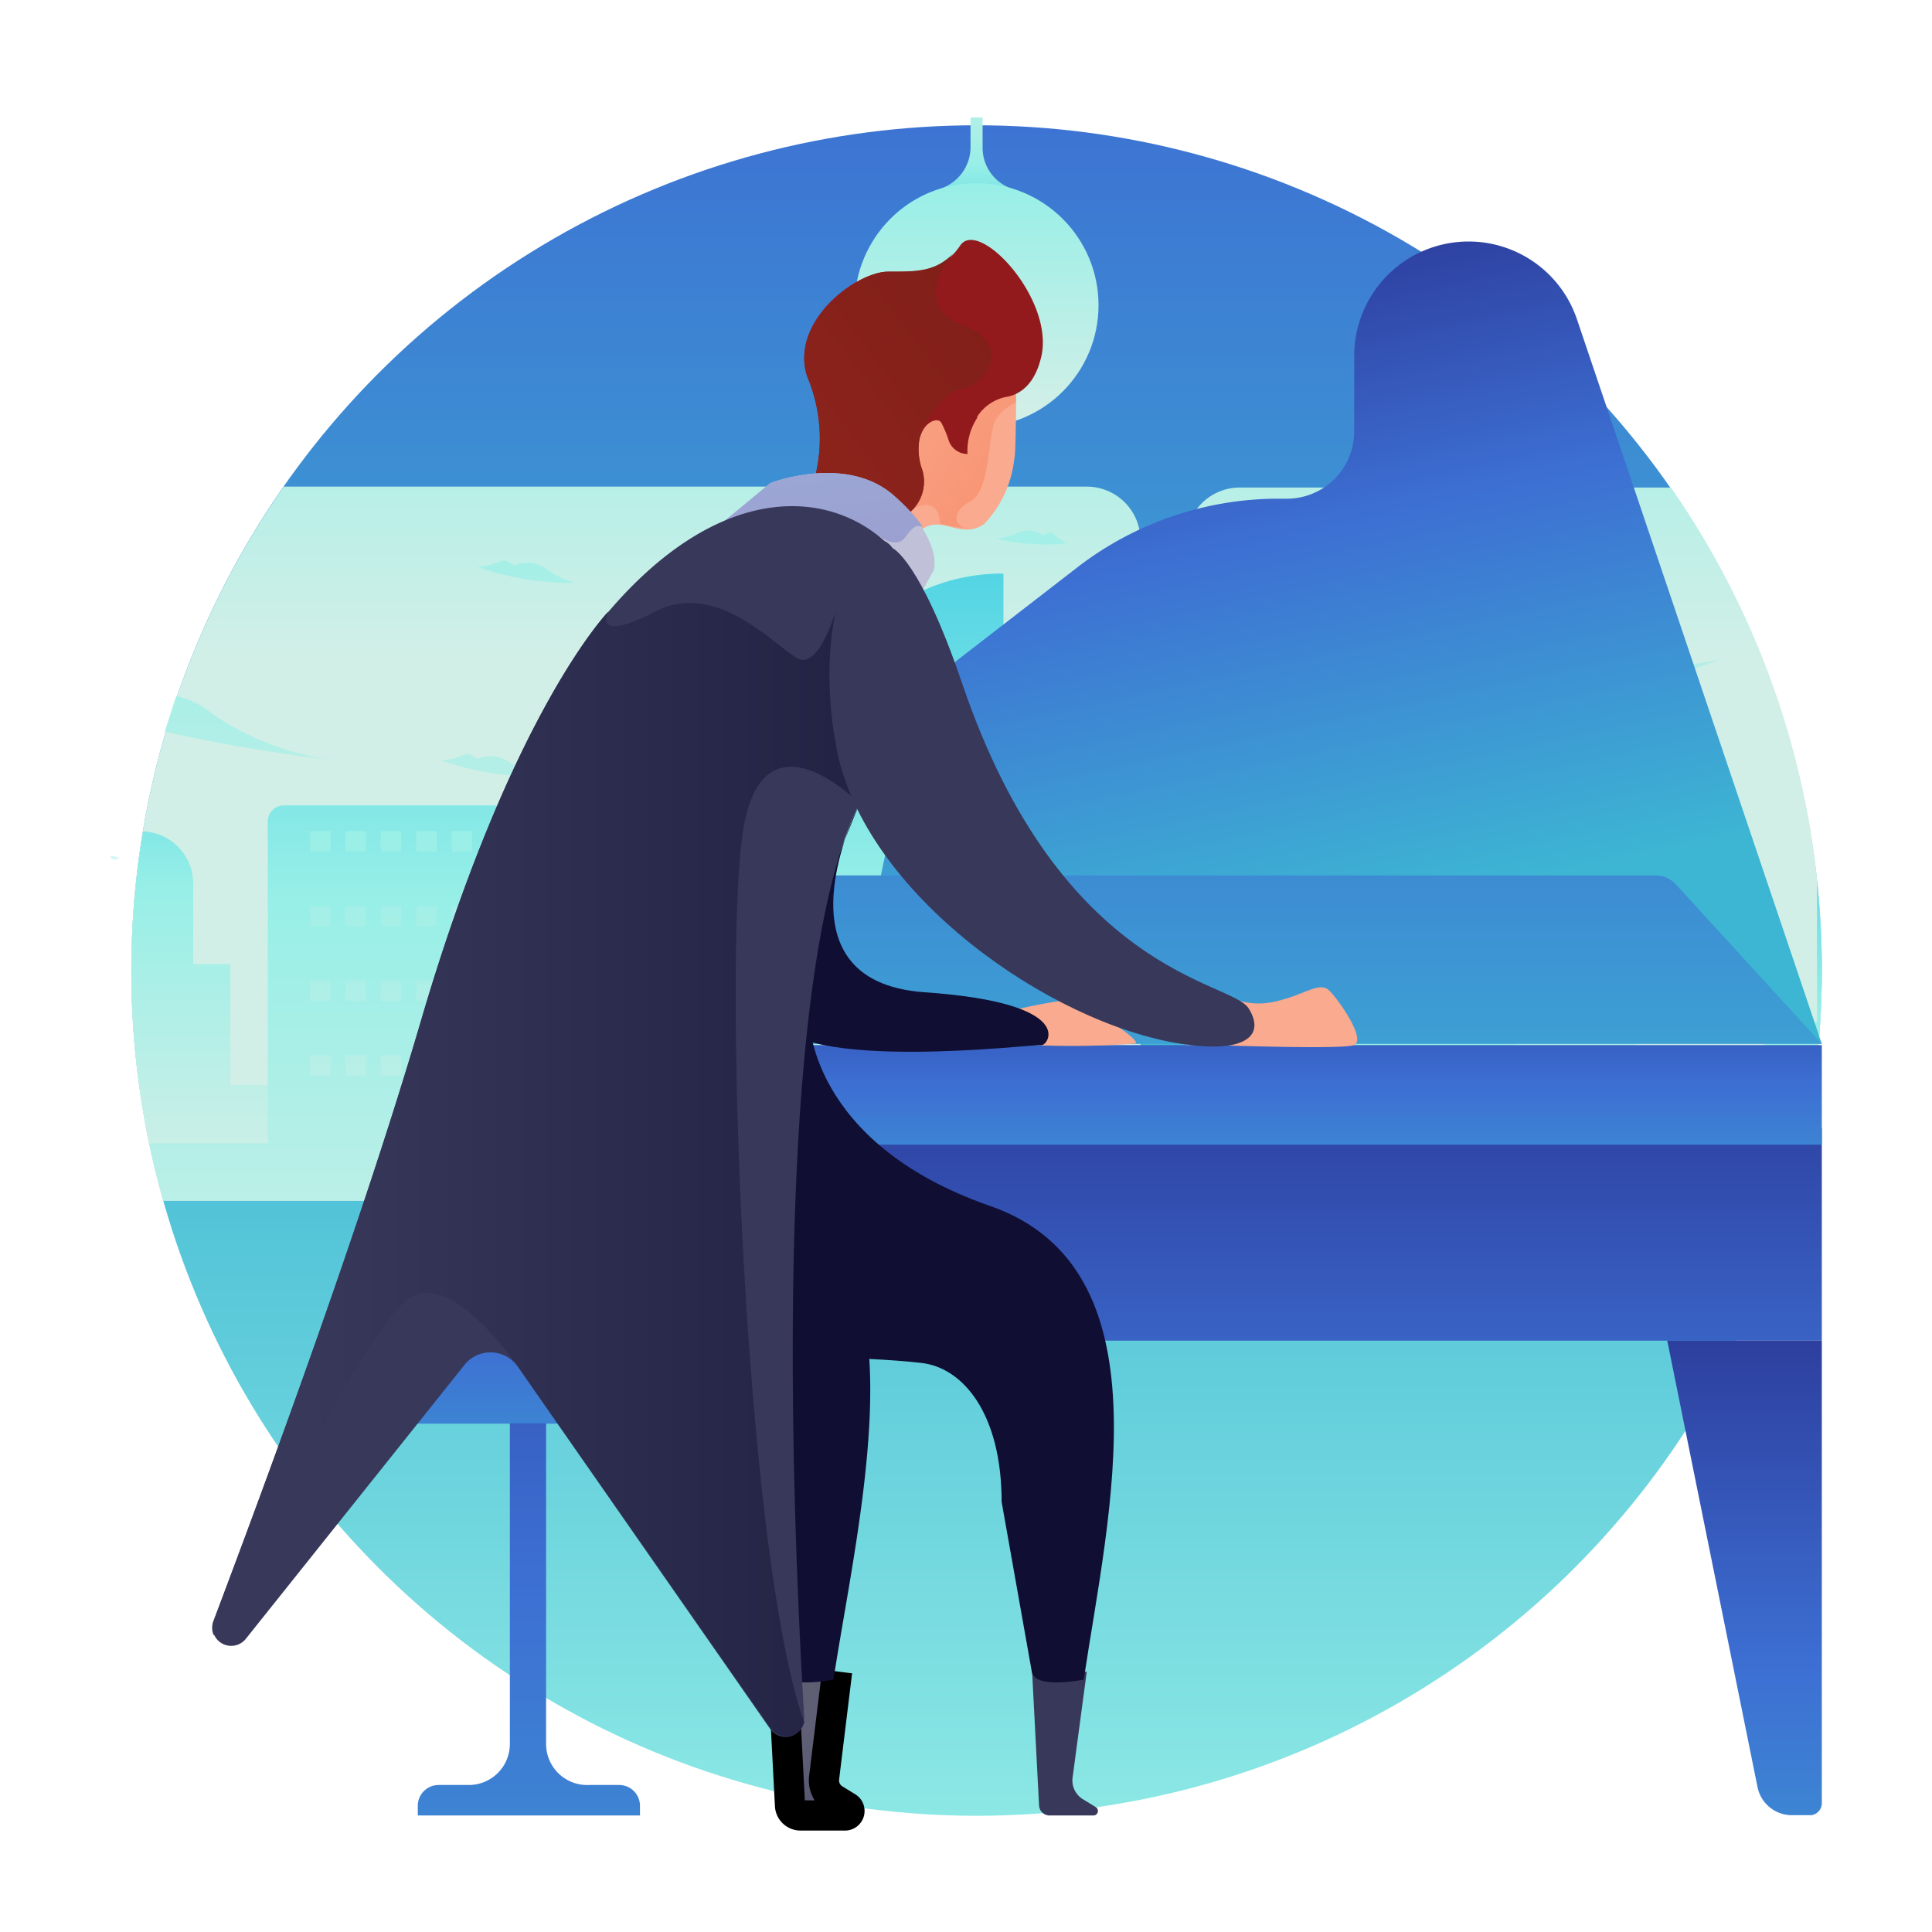 <svg xmlns="http://www.w3.org/2000/svg" xmlns:xlink="http://www.w3.org/1999/xlink" viewBox="0 0 64 64"><defs><style>.cls-1{isolation:isolate;}.cls-2{fill:url(#linear-gradient);}.cls-3{fill:url(#linear-gradient-2);}.cls-4{fill:url(#linear-gradient-3);}.cls-5{fill:url(#linear-gradient-4);}.cls-6{fill:url(#linear-gradient-5);}.cls-7{fill:url(#linear-gradient-6);}.cls-8{fill:url(#linear-gradient-7);}.cls-9{fill:url(#linear-gradient-8);}.cls-10{fill:url(#linear-gradient-9);}.cls-11{fill:url(#linear-gradient-10);}.cls-12{fill:url(#linear-gradient-11);}.cls-13{fill:url(#linear-gradient-12);}.cls-14{fill:url(#linear-gradient-13);}.cls-15{fill:url(#linear-gradient-14);}.cls-16{fill:url(#linear-gradient-15);}.cls-17{fill:url(#linear-gradient-16);}.cls-18{fill:url(#linear-gradient-17);}.cls-19{fill:url(#linear-gradient-18);}.cls-20{fill:url(#linear-gradient-19);}.cls-21{fill:url(#linear-gradient-20);}.cls-22{fill:url(#linear-gradient-21);}.cls-23{fill:url(#linear-gradient-22);}.cls-24{fill:url(#linear-gradient-23);}.cls-25{fill:url(#linear-gradient-24);}.cls-26{fill:url(#linear-gradient-60);}.cls-27{opacity:0.49;fill:url(#linear-gradient-61);}.cls-27,.cls-42{mix-blend-mode:color-burn;}.cls-28{fill:url(#linear-gradient-62);}.cls-29{fill:url(#linear-gradient-63);}.cls-30{fill:url(#linear-gradient-64);}.cls-31{fill:url(#linear-gradient-65);}.cls-32{fill:url(#linear-gradient-66);}.cls-33{fill:url(#linear-gradient-67);}.cls-34{fill:#f9aa8f;}.cls-35{fill:url(#linear-gradient-68);}.cls-36{fill:#921a1d;}.cls-37{fill:url(#linear-gradient-69);}.cls-38{fill:#c0c0d8;}.cls-39{fill:url(#linear-gradient-70);}.cls-40{fill:#38385b;}.cls-41{fill:#100e33;}.cls-42{stroke:#000;stroke-miterlimit:10;fill:url(#linear-gradient-71);}.cls-43{fill:url(#linear-gradient-72);}.cls-44{fill:url(#linear-gradient-73);}.cls-45{fill:url(#linear-gradient-74);}.cls-46{fill:url(#linear-gradient-75);}</style><linearGradient id="linear-gradient" x1="32.35" y1="65.4" x2="32.35" y2="2.09" gradientUnits="userSpaceOnUse"><stop offset="0.02" stop-color="#97efe7"/><stop offset="0.52" stop-color="#3db6d3"/><stop offset="1" stop-color="#3d6fd3"/></linearGradient><linearGradient id="linear-gradient-2" x1="49.82" y1="21.78" x2="49.82" y2="-2.03" gradientUnits="userSpaceOnUse"><stop offset="0" stop-color="#d1efe7"/><stop offset="0.53" stop-color="#97efe7"/><stop offset="1" stop-color="#3ccbe3"/></linearGradient><linearGradient id="linear-gradient-3" x1="1255.25" y1="33.91" x2="1255.25" y2="-11.1" gradientTransform="matrix(-1, 0, 0, 1, 1304, 0)" xlink:href="#linear-gradient-2"/><linearGradient id="linear-gradient-4" x1="1251.77" y1="33.91" x2="1251.77" y2="-11.1" gradientTransform="matrix(-1, 0, 0, 1, 1304, 0)" xlink:href="#linear-gradient-2"/><linearGradient id="linear-gradient-5" x1="1261.74" y1="33.91" x2="1261.74" y2="-11.1" gradientTransform="matrix(-1, 0, 0, 1, 1304, 0)" xlink:href="#linear-gradient-2"/><linearGradient id="linear-gradient-6" x1="1251.11" y1="33.91" x2="1251.11" y2="-11.1" gradientTransform="matrix(-1, 0, 0, 1, 1304, 0)" xlink:href="#linear-gradient-2"/><linearGradient id="linear-gradient-7" x1="59.98" y1="37.22" x2="59.98" y2="35.18" xlink:href="#linear-gradient-2"/><linearGradient id="linear-gradient-8" x1="49.82" y1="43.61" x2="49.82" y2="24.85" xlink:href="#linear-gradient-2"/><linearGradient id="linear-gradient-9" x1="1249.65" y1="39.51" x2="1249.65" y2="22.36" gradientTransform="matrix(-1, 0, 0, 1, 1304, 0)" xlink:href="#linear-gradient-2"/><linearGradient id="linear-gradient-10" x1="21.07" y1="21.78" x2="21.07" y2="-2.03" xlink:href="#linear-gradient-2"/><linearGradient id="linear-gradient-11" x1="8.47" y1="32.65" x2="8.47" y2="5.87" xlink:href="#linear-gradient-2"/><linearGradient id="linear-gradient-12" x1="1274.58" y1="40.59" x2="1274.58" y2="-14.81" gradientTransform="matrix(-1, 0, 0, 1, 1304, 0)" xlink:href="#linear-gradient-2"/><linearGradient id="linear-gradient-13" x1="1272.47" y1="40.59" x2="1272.47" y2="-14.81" gradientTransform="matrix(-1, 0, 0, 1, 1304, 0)" xlink:href="#linear-gradient-2"/><linearGradient id="linear-gradient-14" x1="1278.48" y1="40.59" x2="1278.48" y2="-14.81" gradientTransform="matrix(-1, 0, 0, 1, 1304, 0)" xlink:href="#linear-gradient-2"/><linearGradient id="linear-gradient-15" x1="1286.59" y1="40.59" x2="1286.59" y2="-14.81" gradientTransform="matrix(-1, 0, 0, 1, 1304, 0)" xlink:href="#linear-gradient-2"/><linearGradient id="linear-gradient-16" x1="1287.8" y1="40.59" x2="1287.8" y2="-14.81" gradientTransform="matrix(-1, 0, 0, 1, 1304, 0)" xlink:href="#linear-gradient-2"/><linearGradient id="linear-gradient-17" x1="1269.85" y1="40.59" x2="1269.85" y2="-14.81" gradientTransform="matrix(-1, 0, 0, 1, 1304, 0)" xlink:href="#linear-gradient-2"/><linearGradient id="linear-gradient-18" x1="10.89" y1="39.09" x2="10.89" y2="20.78" xlink:href="#linear-gradient-2"/><linearGradient id="linear-gradient-19" x1="21.36" y1="46.09" x2="21.36" y2="15.22" xlink:href="#linear-gradient-2"/><linearGradient id="linear-gradient-20" x1="3756.44" y1="41.74" x2="3756.44" y2="13.67" gradientTransform="translate(-3745.83)" xlink:href="#linear-gradient-2"/><linearGradient id="linear-gradient-21" x1="3757.61" y1="41.74" x2="3757.61" y2="13.67" gradientTransform="translate(-3745.83)" xlink:href="#linear-gradient-2"/><linearGradient id="linear-gradient-22" x1="3758.79" y1="41.74" x2="3758.79" y2="13.67" gradientTransform="translate(-3745.83)" xlink:href="#linear-gradient-2"/><linearGradient id="linear-gradient-23" x1="3759.96" y1="41.74" x2="3759.96" y2="13.67" gradientTransform="translate(-3745.83)" xlink:href="#linear-gradient-2"/><linearGradient id="linear-gradient-24" x1="3761.14" y1="41.74" x2="3761.14" y2="13.67" gradientTransform="translate(-3745.83)" xlink:href="#linear-gradient-2"/><linearGradient id="linear-gradient-60" x1="3768.55" y1="39.51" x2="3768.55" y2="22.36" gradientTransform="translate(-3745.83)" xlink:href="#linear-gradient-2"/><linearGradient id="linear-gradient-61" x1="3749.63" y1="28.53" x2="3749.63" y2="28.21" gradientTransform="translate(-3745.83)" xlink:href="#linear-gradient-2"/><linearGradient id="linear-gradient-62" x1="1271.65" y1="1.94" x2="1271.65" y2="8.63" gradientTransform="matrix(-1, 0, 0, 1, 1304, 0)" xlink:href="#linear-gradient-2"/><linearGradient id="linear-gradient-63" x1="1271.65" y1="13.65" x2="1271.65" y2="-0.69" gradientTransform="matrix(-1, 0, 0, 1, 1304, 0)" xlink:href="#linear-gradient-2"/><linearGradient id="linear-gradient-64" x1="44.24" y1="64.9" x2="44.24" y2="30.07" gradientUnits="userSpaceOnUse"><stop offset="0" stop-color="#3db6d3"/><stop offset="0.5" stop-color="#3d6fd3"/><stop offset="1" stop-color="#252784"/></linearGradient><linearGradient id="linear-gradient-65" x1="44.22" y1="30.68" x2="38.67" y2="4.99" xlink:href="#linear-gradient-64"/><linearGradient id="linear-gradient-66" x1="41.71" y1="42.88" x2="41.71" y2="29.01" xlink:href="#linear-gradient-64"/><linearGradient id="linear-gradient-67" x1="39.72" y1="40.9" x2="39.72" y2="0.78" xlink:href="#linear-gradient-64"/><linearGradient id="linear-gradient-68" x1="35.15" y1="16.72" x2="27.79" y2="11.87" gradientUnits="userSpaceOnUse"><stop offset="0" stop-color="#f78e6b"/><stop offset="1" stop-color="#f9aa8f"/></linearGradient><linearGradient id="linear-gradient-69" x1="25.86" y1="15.72" x2="40.12" y2="5" gradientUnits="userSpaceOnUse"><stop offset="0" stop-color="#8e241c"/><stop offset="1" stop-color="#721a14"/></linearGradient><linearGradient id="linear-gradient-70" x1="26.71" y1="12.97" x2="27.98" y2="23.5" gradientUnits="userSpaceOnUse"><stop offset="0" stop-color="#9aadd9"/><stop offset="1" stop-color="#9c93c7"/></linearGradient><linearGradient id="linear-gradient-71" x1="29.62" y1="59.45" x2="21.07" y2="53.85" gradientUnits="userSpaceOnUse"><stop offset="0" stop-color="#fff" stop-opacity="0"/><stop offset="1"/></linearGradient><linearGradient id="linear-gradient-72" x1="17.49" y1="53.92" x2="17.49" y2="34.98" xlink:href="#linear-gradient-64"/><linearGradient id="linear-gradient-73" x1="17.49" y1="79.62" x2="17.49" y2="25.09" xlink:href="#linear-gradient-64"/><linearGradient id="linear-gradient-74" x1="7.07" y1="38.74" x2="29.41" y2="38.74" gradientUnits="userSpaceOnUse"><stop offset="0.14" stop-color="#38385b"/><stop offset="1" stop-color="#212142"/></linearGradient><linearGradient id="linear-gradient-75" x1="57.79" y1="71.48" x2="57.79" y2="38.96" xlink:href="#linear-gradient-64"/></defs><title>piano</title><g class="cls-1"><g id="Layer_1" data-name="Layer 1"><circle class="cls-2" cx="32.35" cy="32.15" r="28"/><path class="cls-3" d="M60.35,32.15a27.86,27.86,0,0,0-5-16H41.07a1.78,1.78,0,0,0-1.78,1.78V39.77h20A28,28,0,0,0,60.35,32.15Z"/><path class="cls-4" d="M57.36,25.93a18,18,0,0,1-5.33.22c-2-.41-3,.44-4.32-.14a2.34,2.34,0,0,0-2.84.74c-.37.55-1.37,0-2.12.49a6.24,6.24,0,0,1-2.61.45S45.82,29.5,57.36,25.93Z"/><path class="cls-5" d="M57,21.83A8.22,8.22,0,0,1,54,22c-1.13-.28-1.65.31-2.43-.09a1.12,1.12,0,0,0-1.55.51c-.18.38-.77,0-1.16.34a2.83,2.83,0,0,1-1.44.31S50.74,24.28,57,21.83Z"/><path class="cls-6" d="M39.49,23.82s3.78.62,5.54-.15a4.43,4.43,0,0,1-1.52-.51,1.61,1.61,0,0,0-1.78,0c-.39.38-.58-.29-1,.07A4.73,4.73,0,0,1,39.49,23.82Z"/><path class="cls-7" d="M51.74,19.23a6.85,6.85,0,0,0,2.3-.55,2.39,2.39,0,0,1-.7,0,.81.81,0,0,0-.75.15c-.12.16-.28,0-.42.12A1.92,1.92,0,0,1,51.74,19.23Z"/><path class="cls-8" d="M60.09,35.94H60l-.13,1.37Q60,36.62,60.09,35.94Z"/><path class="cls-9" d="M60.35,32.15a28.3,28.3,0,0,0-.16-3v4.72H59a.55.55,0,0,0-.55.55v1.15H54.22v-3a.61.61,0,0,0-.61-.61H50.26V30.2a3.08,3.08,0,0,0-3.08-3.08H43.83V35H39.29v4.73h20A28,28,0,0,0,60.35,32.15Z"/><path class="cls-10" d="M53.61,32a.61.61,0,0,1,.61.61v3h4.22v.15a2.68,2.68,0,0,1-2.68,2.73H53.94V37.38H50.26V32Z"/><path class="cls-11" d="M36,16.12H9.4a28,28,0,0,0-4,23.65H37.78V17.9A1.78,1.78,0,0,0,36,16.12Z"/><path class="cls-12" d="M11.44,25.22A9.17,9.17,0,0,1,7,23.62a2.68,2.68,0,0,0-1.16-.56q-.2.59-.38,1.18A52.8,52.8,0,0,0,11.44,25.22Z"/><path class="cls-13" d="M20.81,25.93a18,18,0,0,0,5.33.22c2-.41,3,.44,4.32-.14a2.34,2.34,0,0,1,2.84.74c.37.55,1.37,0,2.12.49a6.24,6.24,0,0,0,2.61.45S32.35,29.5,20.81,25.93Z"/><path class="cls-14" d="M26.75,22.63a8.22,8.22,0,0,0,3,.16c1.13-.28,1.65.31,2.43-.09a1.12,1.12,0,0,1,1.55.51c.18.38.77,0,1.16.34a2.83,2.83,0,0,0,1.44.31S33,25.08,26.75,22.63Z"/><path class="cls-15" d="M28.22,19.47s-3.83-.13-5.4-1.23A4.43,4.43,0,0,0,24.41,18a1.61,1.61,0,0,1,1.75.31c.31.45.62-.17,1,.27A4.73,4.73,0,0,0,28.22,19.47Z"/><path class="cls-16" d="M15.82,18.78a9.37,9.37,0,0,0,3.2.53,3.27,3.27,0,0,1-.86-.42,1.11,1.11,0,0,0-1-.21c-.23.14-.32-.21-.59-.08A2.62,2.62,0,0,1,15.82,18.78Z"/><path class="cls-17" d="M14.61,25.19a9.37,9.37,0,0,0,3.2.53,3.27,3.27,0,0,1-.86-.42,1.11,1.11,0,0,0-1-.21c-.23.14-.32-.21-.59-.08A2.62,2.62,0,0,1,14.61,25.19Z"/><path class="cls-18" d="M35.33,18A6.85,6.85,0,0,1,33,17.84a2.39,2.39,0,0,0,.68-.17.81.81,0,0,1,.77,0c.15.14.26-.1.43,0A1.92,1.92,0,0,0,35.33,18Z"/><path class="cls-19" d="M17.07,35.94H7.63v-4H6.4V29.26a1.73,1.73,0,0,0-1.66-1.72,27.91,27.91,0,0,0,.67,12.23h12Z"/><path class="cls-20" d="M33.24,19h-.05a6.38,6.38,0,0,0-6.38,6.38V32H23.46a.61.61,0,0,0-.61.61v3H18.63V34.47a.55.55,0,0,0-.55-.55h-1.2V27.21a.53.53,0,0,0-.53-.53H9.4a.53.53,0,0,0-.53.53V37.87H4.94c.13.64.3,1.28.47,1.9H37.78V35H33.24Z"/><rect class="cls-21" x="10.27" y="27.53" width="0.68" height="0.68" rx="0.05" ry="0.05"/><rect class="cls-22" x="11.44" y="27.53" width="0.68" height="0.68" rx="0.05" ry="0.05"/><rect class="cls-23" x="12.61" y="27.53" width="0.68" height="0.68" rx="0.05" ry="0.05"/><rect class="cls-24" x="13.79" y="27.53" width="0.68" height="0.68" rx="0.05" ry="0.05"/><rect class="cls-25" x="14.96" y="27.53" width="0.68" height="0.68" rx="0.05" ry="0.05"/><rect class="cls-21" x="10.27" y="28.77" width="0.68" height="0.68" rx="0.05" ry="0.05"/><rect class="cls-22" x="11.44" y="28.77" width="0.68" height="0.68" rx="0.05" ry="0.05"/><rect class="cls-23" x="12.61" y="28.77" width="0.68" height="0.68" rx="0.05" ry="0.05"/><rect class="cls-24" x="13.79" y="28.77" width="0.68" height="0.68" rx="0.05" ry="0.05"/><rect class="cls-25" x="14.96" y="28.77" width="0.68" height="0.68" rx="0.05" ry="0.05"/><rect class="cls-21" x="10.27" y="30.01" width="0.68" height="0.68" rx="0.05" ry="0.05"/><rect class="cls-22" x="11.44" y="30.01" width="0.68" height="0.68" rx="0.05" ry="0.05"/><rect class="cls-23" x="12.61" y="30.01" width="0.68" height="0.68" rx="0.05" ry="0.05"/><rect class="cls-24" x="13.79" y="30.01" width="0.68" height="0.68" rx="0.05" ry="0.05"/><rect class="cls-25" x="14.96" y="30.01" width="0.68" height="0.68" rx="0.05" ry="0.05"/><rect class="cls-21" x="10.27" y="31.24" width="0.68" height="0.68" rx="0.05" ry="0.05"/><rect class="cls-22" x="11.44" y="31.24" width="0.68" height="0.68" rx="0.05" ry="0.05"/><rect class="cls-23" x="12.61" y="31.24" width="0.68" height="0.68" rx="0.05" ry="0.05"/><rect class="cls-24" x="13.79" y="31.24" width="0.68" height="0.68" rx="0.05" ry="0.05"/><rect class="cls-25" x="14.96" y="31.24" width="0.68" height="0.68" rx="0.05" ry="0.05"/><rect class="cls-21" x="10.27" y="32.48" width="0.68" height="0.68" rx="0.05" ry="0.05"/><rect class="cls-22" x="11.44" y="32.48" width="0.68" height="0.68" rx="0.05" ry="0.05"/><rect class="cls-23" x="12.61" y="32.48" width="0.68" height="0.68" rx="0.05" ry="0.05"/><rect class="cls-24" x="13.79" y="32.48" width="0.68" height="0.68" rx="0.05" ry="0.05"/><rect class="cls-25" x="14.96" y="32.48" width="0.68" height="0.68" rx="0.05" ry="0.05"/><rect class="cls-21" x="10.27" y="33.72" width="0.68" height="0.68" rx="0.05" ry="0.05"/><rect class="cls-22" x="11.44" y="33.72" width="0.68" height="0.68" rx="0.05" ry="0.05"/><rect class="cls-23" x="12.61" y="33.72" width="0.68" height="0.68" rx="0.05" ry="0.05"/><rect class="cls-24" x="13.79" y="33.72" width="0.68" height="0.68" rx="0.05" ry="0.05"/><rect class="cls-25" x="14.96" y="33.72" width="0.68" height="0.68" rx="0.05" ry="0.05"/><rect class="cls-21" x="10.27" y="34.95" width="0.68" height="0.68" rx="0.05" ry="0.05"/><rect class="cls-22" x="11.44" y="34.95" width="0.68" height="0.68" rx="0.05" ry="0.05"/><rect class="cls-23" x="12.61" y="34.95" width="0.68" height="0.68" rx="0.05" ry="0.05"/><rect class="cls-24" x="13.79" y="34.95" width="0.68" height="0.68" rx="0.05" ry="0.05"/><rect class="cls-25" x="14.96" y="34.95" width="0.68" height="0.68" rx="0.05" ry="0.05"/><rect class="cls-21" x="10.27" y="36.19" width="0.68" height="0.68" rx="0.05" ry="0.05"/><rect class="cls-22" x="11.44" y="36.19" width="0.68" height="0.68" rx="0.05" ry="0.05"/><rect class="cls-23" x="12.61" y="36.19" width="0.68" height="0.68" rx="0.05" ry="0.05"/><rect class="cls-24" x="13.79" y="36.19" width="0.68" height="0.68" rx="0.05" ry="0.05"/><rect class="cls-25" x="14.96" y="36.19" width="0.68" height="0.68" rx="0.05" ry="0.05"/><path class="cls-26" d="M23.46,32a.61.61,0,0,0-.61.61v3H18.63v.15A2.68,2.68,0,0,0,21.3,38.5h1.82V37.38H26.8V32Z"/><path class="cls-27" d="M3.66,28.36s0,.07.11.12h0l.06,0a.23.23,0,0,0,.12-.07A.9.9,0,0,0,3.66,28.36Z"/><path class="cls-28" d="M32.15,4.89v-1h.4v1a1.43,1.43,0,0,0,1,1.37,4,4,0,1,1-2.43,0A1.45,1.45,0,0,0,32.15,4.89Z"/><circle class="cls-29" cx="32.35" cy="10.11" r="4.04"/><rect class="cls-30" x="28.12" y="37.37" width="32.23" height="7.04"/><path class="cls-31" d="M60.35,34.58l-8.11-24A3.79,3.79,0,0,0,48.65,8h0a3.79,3.79,0,0,0-3.79,3.79v2.5a2.23,2.23,0,0,1-2.23,2.23h-.27a10.91,10.91,0,0,0-6.64,2.25l-3.88,3a4.61,4.61,0,0,0-1.71,2.71l-1.26,6"/><rect class="cls-32" x="23.07" y="34.62" width="37.28" height="3.3"/><path class="cls-33" d="M60.35,34.58H23.07l-3.75-4.11A.9.9,0,0,1,20,29H54.84a.9.9,0,0,1,.67.29Z"/><path class="cls-34" d="M41,33.14a2.46,2.46,0,0,0,1.39,0c.85-.21,1.33-.63,1.64-.33s1.29,1.69.79,1.82-4.28,0-4.28,0"/><path class="cls-34" d="M33.66,12.7c0,.14,0,2.36-.06,2.5a3.7,3.7,0,0,1-1,2.16c-.84.58-1.52-.48-2.24.35s-4.24-1.37-4.24-1.37,1.19.57,1.09-1.95S28.45,8.72,31.65,10C34.41,11.17,33.86,11.95,33.66,12.7Z"/><path class="cls-35" d="M30.07,12l-1.5,4.72a1.45,1.45,0,0,0,1.65.15c.92-.51.92.47.92.47h0a3.23,3.23,0,0,0,1,.14c-.5.07-.7-.49,0-.87s.56-2.24.85-2.72a1.46,1.46,0,0,1,.66-.55c0-.36,0-.64,0-.68.11-.41.32-.83,0-1.32l-2.86.2Z"/><path class="cls-36" d="M32.38,13.79a1.48,1.48,0,0,1,1-.65c.43-.09.9-.42,1.11-1.31.46-1.91-2.06-4.61-2.68-3.7S30.48,9,29.41,9s-3.29,1.69-2.66,3.5A5.24,5.24,0,0,1,27,15.8l2.87,1.35a1.34,1.34,0,0,0,.64-1.7c-.35-1.29.5-1.72.67-1.45a3.64,3.64,0,0,1,.25.6.66.66,0,0,0,.62.44h0v0a2,2,0,0,1,.31-1.18Z"/><path class="cls-37" d="M31.88,10.77c-1.8-.69-.29-2.39-.29-2.39h0C31,9,30.37,9,29.41,9s-3.29,1.69-2.66,3.5A5.24,5.24,0,0,1,27,15.8l2.87,1.35a1.34,1.34,0,0,0,.64-1.7,2,2,0,0,1-.07-.76h0c0-.48.76-1.74,1.42-1.8S33.68,11.47,31.88,10.77Z"/><path class="cls-38" d="M24,17.26,25.52,16s2.58-1,4.16.48,1.25,2.41,1.25,2.41l-1.42,2.58"/><path class="cls-39" d="M29.67,16.47C28.1,15,25.52,16,25.52,16L24,17.26l.85.64,4.29-.13s.56.45.87,0,.45-.34.56-.32A5.62,5.62,0,0,0,29.67,16.47Z"/><path class="cls-40" d="M34.19,55.38l.23,4.43a.35.35,0,0,0,.35.33h1.46a.15.15,0,0,0,.08-.27l-.44-.27a.73.73,0,0,1-.34-.71L36,55.38"/><path class="cls-41" d="M26.8,33.69s-.06,4.15,6,6.26c5.92,2.06,3.93,10.17,3.1,15.69,0,0-1.62.33-1.72-.26l-1-5.63c0-2.91-1.27-4.44-2.65-4.6-4.17-.48-12.51.23-13.1-2.42"/><path class="cls-40" d="M25.94,55.38l.23,4.43a.35.35,0,0,0,.35.33H28a.15.15,0,0,0,.08-.27l-.44-.27a.73.73,0,0,1-.34-.71l.43-3.52"/><path class="cls-42" d="M25.94,55.38l.23,4.43a.35.35,0,0,0,.35.33H28a.15.15,0,0,0,.08-.27l-.44-.27a.73.73,0,0,1-.34-.71l.43-3.52"/><path class="cls-41" d="M18.71,34.57s-1.23,5.19,6,5.38c6.27.17,3.74,10.17,2.9,15.69,0,0-1.62.33-1.72-.26l-.76-5.63a3,3,0,0,0-2.65-2.61c-4.17-.48-6.94-7.37-7.53-10"/><path class="cls-34" d="M32.69,33.69a20.09,20.09,0,0,1,2.47-.54c.67,0,2.69,1.3,2.45,1.42a28.38,28.38,0,0,1-3.09.06"/><path class="cls-41" d="M28.47,26.62s-3,5.89,2.16,6.25,4.07,1.79,3.87,1.75-8.15.94-8.88-.93"/><rect class="cls-43" x="11.5" y="42.65" width="11.98" height="4.51" rx="2.25" ry="2.25"/><path class="cls-44" d="M18.09,57.77V47.15h-1.2V57.77a1.36,1.36,0,0,1-1.36,1.36h-1a.69.69,0,0,0-.69.69v.32h7.36v-.32a.69.69,0,0,0-.69-.69h-1A1.36,1.36,0,0,1,18.09,57.77Z"/><path class="cls-40" d="M20.16,20.26S17,23.49,14,33.63c-2,6.85-5.13,15.3-6.92,20.05a.62.62,0,0,0,1.07.6l7.24-9.07a1.1,1.1,0,0,1,1.76.06l8.36,12a.62.62,0,0,0,1.13-.39c-.41-6.84-1.29-27.39,2.68-31.53C34.12,20.33,27.22,12,20.16,20.26Z"/><path class="cls-45" d="M14,33.63c-2,6.85-5.13,15.3-6.92,20.05a.6.6,0,0,0,0,.49C7.7,53,12.06,44,13.56,43s3.86,2.63,3.86,2.64l8.11,11.61a.62.62,0,0,0,1.11-.2c-2-5.63-2.71-25.74-2-29.68s3.83-.75,3.83-.75l.94-4.85-1.72-1.53s-.55,1.87-1.22,1.59-2.66-2.66-4.77-1.57-1.55,0-1.55,0S17,23.49,14,33.63Z"/><path class="cls-40" d="M29.57,18.16s.91.38,2.31,4.5c3.28,9.64,8.9,9.82,9.48,10.74s-.13,1.5-2.22,1.18c-4.41-.68-10.5-5-11.42-9.75S28.7,16.92,29.57,18.16Z"/><path class="cls-46" d="M60,60.13h-.64a1.16,1.16,0,0,1-1.14-.93L55.23,44.41h5.12V59.73A.4.4,0,0,1,60,60.13Z"/></g></g></svg>